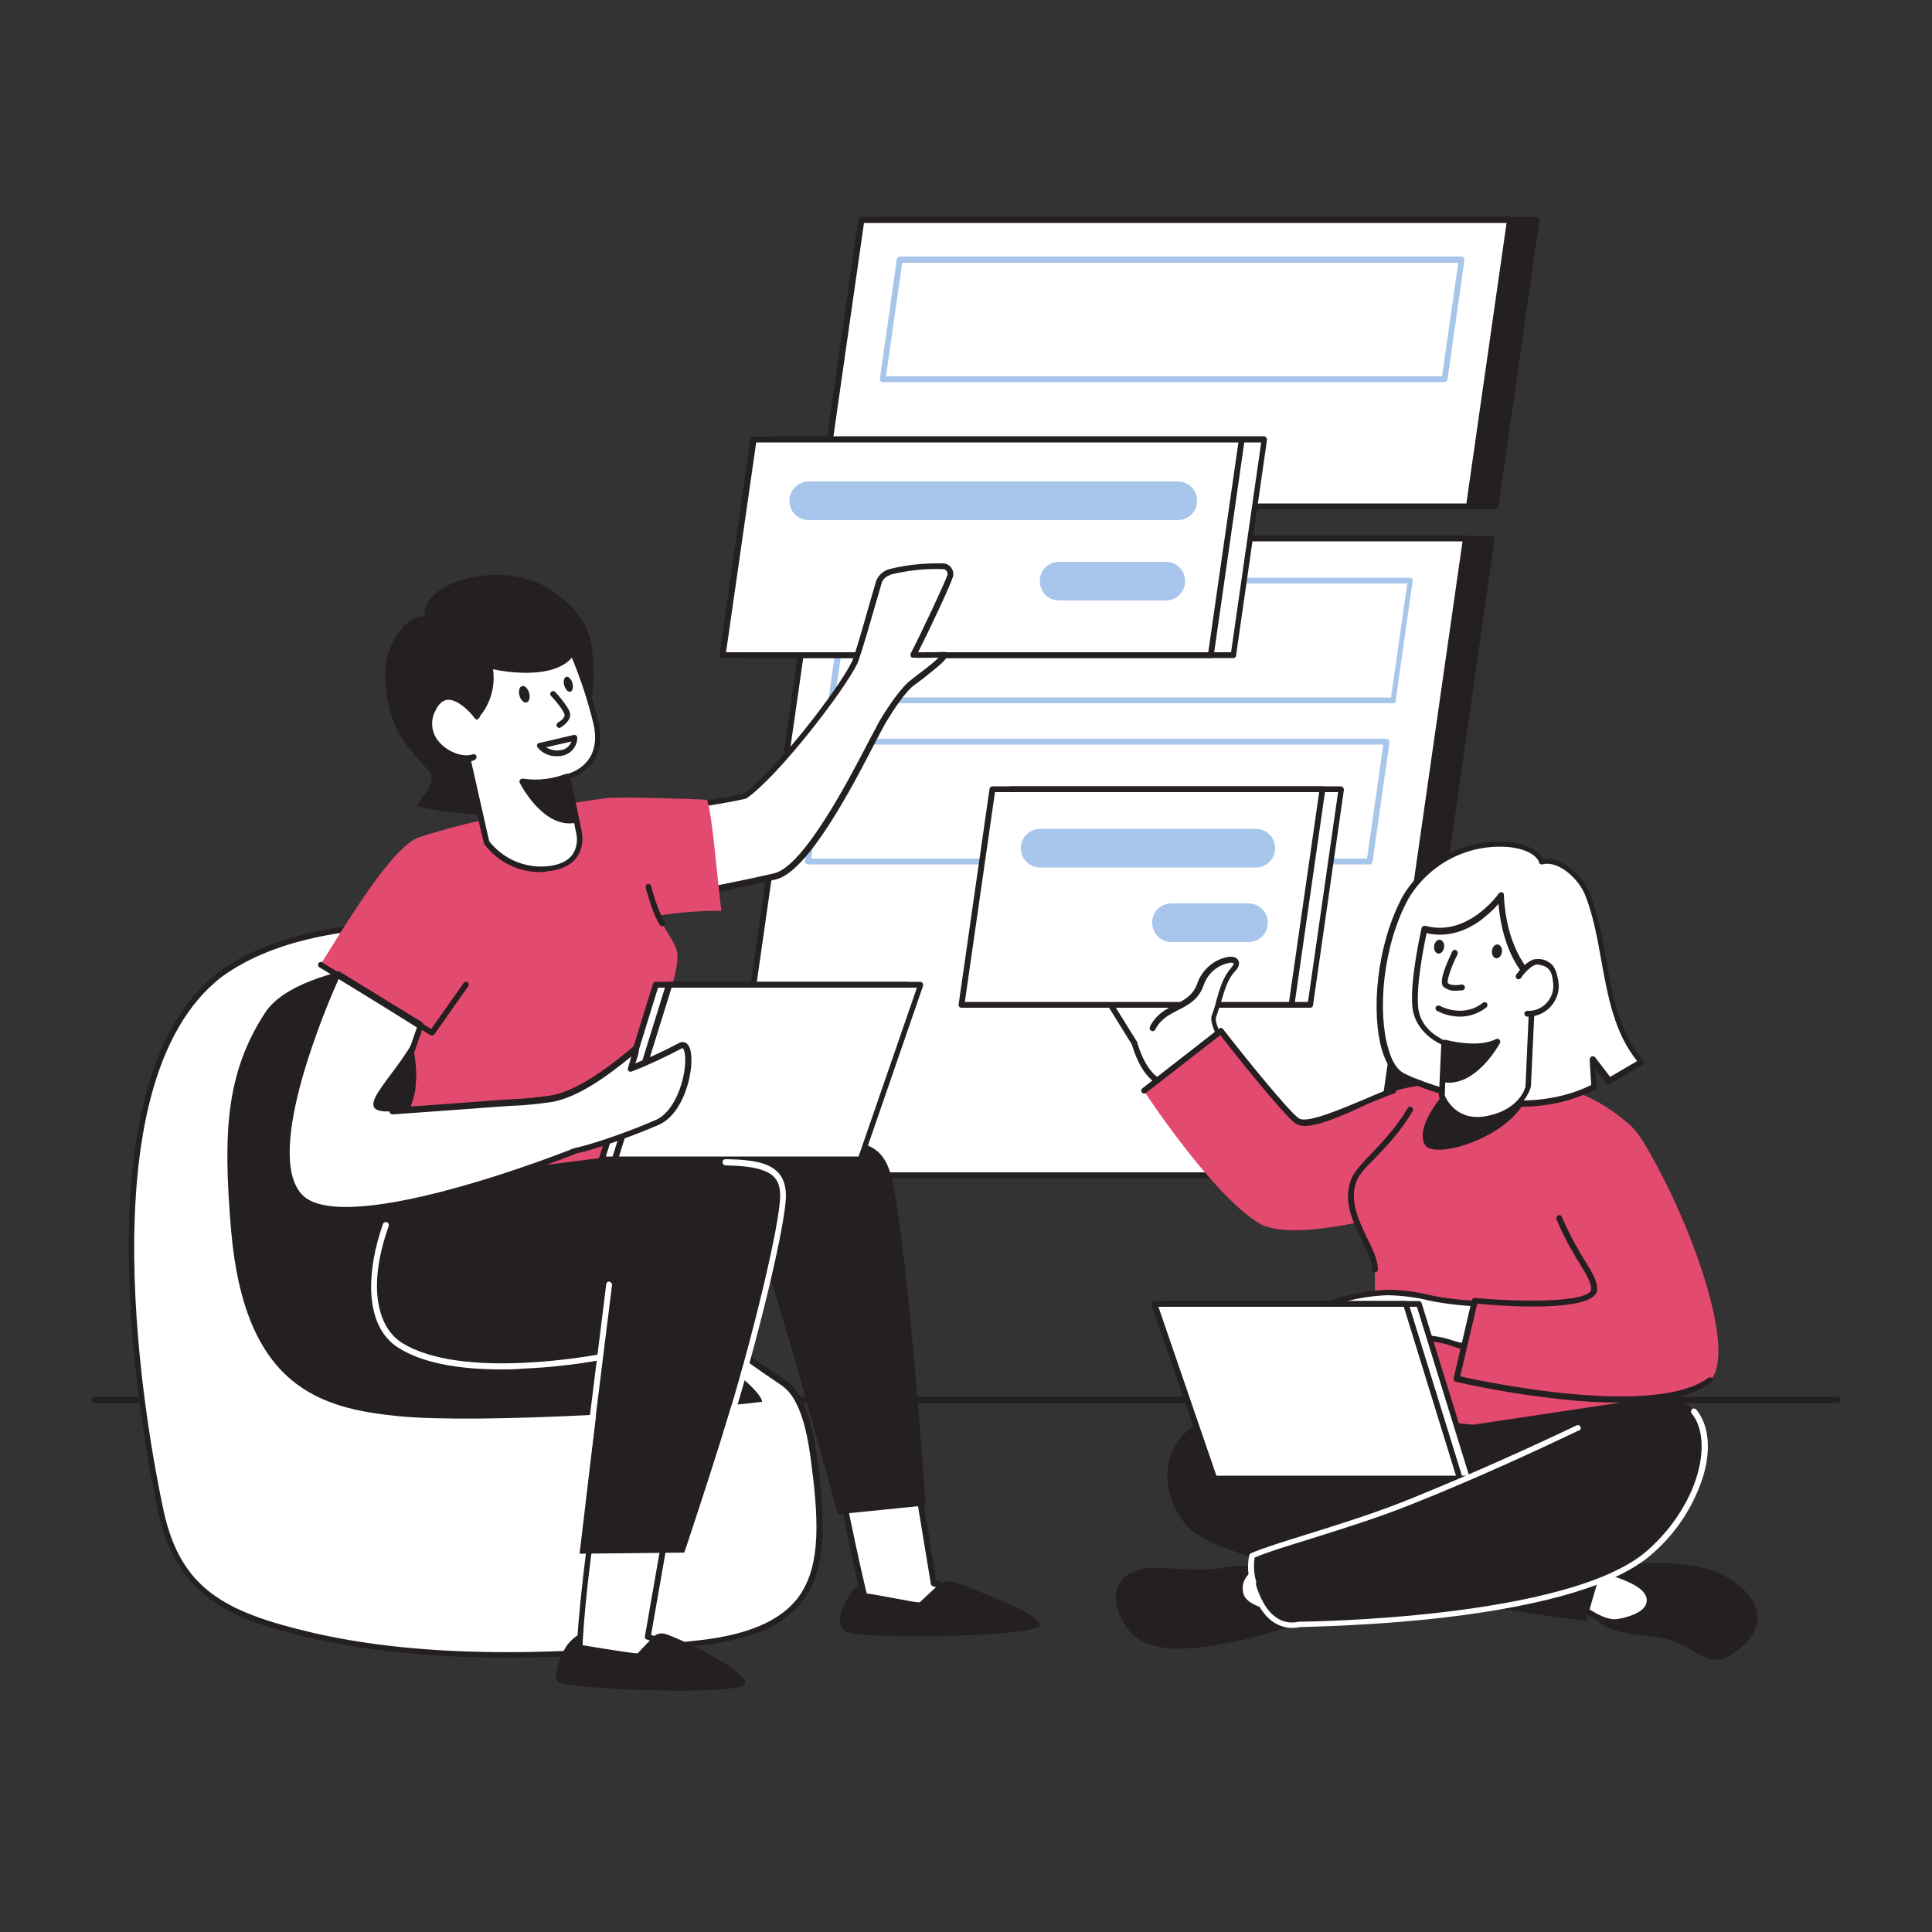 <svg transform="scale(1)" version="1.1" id="vF68GAe2ZH" xmlns="http://www.w3.org/2000/svg" xmlns:xlink="http://www.w3.org/1999/xlink" x="0px" y="0px" viewBox="0 0 500 500" xml:space="preserve" class="pbimage_pbimage__wrapper__image__0LEis false"><rect x="0" y="0" width="500" height="500" fill="#333333" stroke="none"/><title>Collaboration 5</title><style type="text/css"> .st0{fill:#241F20;} .st1{fill:#FFFFFF;} .st2{fill:#D1D3D4;} .st3{fill:#61E0FA;}
 .st3{fill:#e34a6f;}
 .st2{fill:#a8c5ec;}
 .st1{fill:#FFFFFF;}
 .st0{fill:#241F20;}</style><g id="Floor"><path class="st0" d="M475.4,363.1h-451c-0.4,0-0.8-0.3-0.8-0.8s0.3-0.8,0.8-0.8h451c0.4,0,0.8,0.3,0.8,0.8S475.8,363.1,475.4,363.1
		L475.4,363.1z" fill="#241F20"></path></g><g id="Graphic"><polygon class="st0" points="386.9,131 219.1,131 229.7,57 397.5,57 	"></polygon><path class="st0" d="M386.9,131.8H219.1c-0.2,0-0.4-0.1-0.6-0.3c-0.1-0.2-0.2-0.4-0.2-0.6L229,56.8c0.1-0.4,0.4-0.6,0.8-0.7h167.8
		c0.2,0,0.4,0.1,0.6,0.3c0.1,0.2,0.2,0.4,0.2,0.6l-10.6,74.1C387.6,131.5,387.3,131.8,386.9,131.8z M219.9,130.3h166.3l10.4-72.6
		H230.4L219.9,130.3z"></path><polygon class="st0" points="386.1,139.3 218.3,139.3 194.7,304.2 362.5,304.2 	"></polygon><path class="st0" d="M362.5,304.9H194.7c-0.2,0-0.4-0.1-0.6-0.2c-0.1-0.2-0.2-0.4-0.2-0.6l23.6-164.8c0.1-0.4,0.4-0.6,0.7-0.6
		h167.8c0.2,0,0.4,0.1,0.6,0.3c0.1,0.2,0.2,0.4,0.2,0.6l-23.6,164.9C363.2,304.7,362.9,304.9,362.5,304.9z M195.6,303.4h166.3
		l23.4-163.3H219L195.6,303.4z"></path><polygon class="st1" points="380.1,131 212.3,131 222.9,57 390.8,57 	"></polygon><path class="st0" d="M380.1,131.8H212.3c-0.2,0-0.4-0.1-0.6-0.3c-0.1-0.2-0.2-0.4-0.2-0.6l10.6-74.1c0.1-0.4,0.4-0.6,0.8-0.7h167.8
		c0.2,0,0.4,0.1,0.6,0.3c0.1,0.2,0.2,0.4,0.2,0.6l-10.6,74.1C380.8,131.5,380.5,131.8,380.1,131.8z M213.2,130.3h166.3l10.4-72.6
		H223.6L213.2,130.3z"></path><path class="st2" d="M373.8,98.9H228.4c-0.4,0-0.7-0.3-0.7-0.7c0,0,0-0.1,0-0.1l4.4-31c0.1-0.4,0.4-0.6,0.7-0.7h145.4
		c0.2,0,0.4,0.1,0.6,0.3c0.1,0.2,0.2,0.4,0.2,0.6l-4.4,31C374.5,98.7,374.2,98.9,373.8,98.9z M229.3,97.4h143.9l4.2-29.4H233.5
		L229.3,97.4z"></path><polygon class="st1" points="379.4,139.3 211.6,139.3 187.9,304.2 355.8,304.2 	"></polygon><path class="st0" d="M355.8,304.9H188c-0.2,0-0.4-0.1-0.6-0.2c-0.1-0.2-0.2-0.4-0.2-0.6l23.6-164.9c0.1-0.4,0.4-0.6,0.7-0.6h167.8
		c0.2,0,0.4,0.1,0.6,0.3c0.1,0.2,0.2,0.4,0.2,0.6l-23.6,164.9C356.4,304.7,356.1,304.9,355.8,304.9z M188.8,303.4h166.3l23.4-163.3
		H212.2L188.8,303.4z"></path><path class="st2" d="M360.6,182H215.2c-0.2,0-0.4-0.1-0.6-0.3c-0.1-0.2-0.2-0.4-0.2-0.6l4.4-31c0-0.4,0.4-0.6,0.7-0.6h145.4
		c0.4,0,0.7,0.3,0.7,0.7c0,0,0,0.1,0,0.1l-4.4,31C361.3,181.7,361,182,360.6,182z M216.1,180.5H360l4.2-29.5H220.3L216.1,180.5z"></path><path class="st2" d="M354.5,223.7H209.1c-0.2,0-0.4-0.1-0.6-0.3c-0.1-0.2-0.2-0.4-0.2-0.6l4.4-31c0.1-0.4,0.4-0.6,0.7-0.6h145.4
		c0.2,0,0.4,0.1,0.6,0.3c0.1,0.2,0.2,0.4,0.2,0.6l-4.4,31C355.1,223.4,354.8,223.7,354.5,223.7z M209.9,222.2h143.9l4.2-29.5H214.1
		L209.9,222.2z"></path></g><g id="Character_II"><polygon class="st1" points="298.9,278.5 283.6,253.9 312.4,249 313.2,267.1 	"></polygon><path class="st0" d="M298.9,279.3h-0.1c-0.2,0-0.4-0.2-0.5-0.3L283,254.3c-0.2-0.3-0.1-0.8,0.2-1c0.1-0.1,0.2-0.1,0.3-0.1l28.8-4.9
		c0.2,0,0.4,0,0.6,0.2c0.2,0.1,0.3,0.3,0.3,0.6l0.8,18.1c0,0.2-0.1,0.5-0.3,0.6l-14.3,11.4C299.3,279.2,299.1,279.3,298.9,279.3z
		 M284.8,254.4l14.3,23l13.3-10.6l-0.7-16.9L284.8,254.4z"></path><polygon class="st1" points="339.1,260 253.7,260 261.7,204.3 347.1,204.3 	"></polygon><path class="st0" d="M339.1,260.8h-85.4c-0.2,0-0.4-0.1-0.6-0.3c-0.1-0.2-0.2-0.4-0.2-0.6l8-55.8c0.1-0.4,0.4-0.6,0.7-0.6h85.4
		c0.2,0,0.4,0.1,0.6,0.3c0.1,0.2,0.2,0.4,0.2,0.6l-8,55.8C339.8,260.5,339.5,260.8,339.1,260.8z M254.6,259.3h83.9l7.8-54.3h-83.9
		L254.6,259.3z"></path><polygon class="st1" points="334.2,260 248.8,260 256.8,204.3 342.2,204.3 	"></polygon><path class="st0" d="M334.2,260.8h-85.4c-0.4,0-0.8-0.4-0.7-0.8c0,0,0-0.1,0-0.1l8-55.8c0.1-0.4,0.4-0.6,0.8-0.6h85.4
		c0.4,0,0.7,0.3,0.7,0.7c0,0,0,0.1,0,0.1l-8,55.8C334.9,260.5,334.6,260.8,334.2,260.8z M249.7,259.3h83.9l7.8-54.3h-83.9
		L249.7,259.3z"></path><path class="st1" d="M293.8,270.3c2.7,8.8,6.7,9.7,6.7,9.7l12.2-4.5l3.8-6.2c0,0-2.7-4.6-2-6.3c1.6-4.5,2.1-8.9,4.9-12
		c3.9-4.4-5.9-3.4-8.4,3.7c-2.3,6.6-9.3,5.1-12.4,11.3"></path><path class="st0" d="M300.5,280.8h-0.2c-0.2,0-4.5-1.1-7.3-10.2c-0.1-0.4,0-0.8,0.4-1c0.4-0.1,0.8,0,1,0.4c0,0,0,0.1,0,0.1
		c2.2,7.1,5.2,8.8,6,9.1l11.7-4.3l3.4-5.6c-0.7-1.3-2.5-4.8-1.9-6.5c0.5-1.3,0.9-2.6,1.2-3.9c0.9-3.1,1.7-6,3.8-8.4
		c0.7-0.8,0.7-1.2,0.7-1.2c-0.4-0.2-0.8-0.2-1.2-0.1c-3.1,0.6-5.6,2.8-6.6,5.8c-1.3,3.7-4,5.1-6.6,6.4c-2.3,1.2-4.5,2.3-5.9,5
		c-0.2,0.4-0.6,0.6-1,0.4s-0.6-0.6-0.4-1c0,0,0,0,0-0.1c1.6-3.2,4.1-4.5,6.5-5.7s4.7-2.4,5.8-5.6c1.3-3.6,4.5-6.3,8.3-6.8
		c1.5-0.1,2.1,0.6,2.3,1c0.4,0.8,0.1,1.8-1,2.9c-1.9,2.1-2.6,4.9-3.5,7.8c-0.4,1.3-0.8,2.6-1.3,4c-0.4,1,1,4,2,5.7
		c0.1,0.2,0.1,0.5,0,0.8l-3.8,6.2c-0.1,0.1-0.2,0.3-0.4,0.3l-12.2,4.5C300.7,280.7,300.6,280.8,300.5,280.8z"></path><path class="st3" d="M382.7,281c0,0-15.8-2.7-28,3.9c-7.5,4.1-16.5,7.5-18.9,5.4c-6.9-6.3-19.8-23.4-19.8-23.4l-19.9,15.5
		c0,0,17.6,26.9,29.8,34.2c10.2,6.1,45.1-5.4,45.1-5.4S396.1,282.7,382.7,281z"></path><path class="st0" d="M363.2,401.7c24.3,5,60.3-14.1,68.9-30.6s-20.4-8.7-20.4-8.7l-57.3-0.9c0,0-17,0.8-27.9,2.5
		c-14.6,2.2-19,8-19,8S338.9,396.8,363.2,401.7z"></path><path class="st3" d="M421.1,353l1.5,9.5l-41.2,6.2c-1.5-0.1-2.8-0.2-4.1-0.4c-15.5-1.9-23-6.6-23-6.6c1.1-11,1.7-22.1,1.5-33.1
		c-0.1-6.2-10.6-15.1-5.5-24.1c4.2-7.1,9-13.9,14.3-20.3c11.4-13.5,62.1-4.7,63.8,20.8S421.1,353,421.1,353z"></path><path class="st0" d="M373.2,283.6c0,0-7.1,8.3-4.4,12.7s25.9-3.3,26.9-15.1S373.2,283.6,373.2,283.6z"></path><path class="st0" d="M327.8,405.4c-3.8-0.4-7.7-0.3-11.5,0.4c-6.9,1.1-14.6-0.4-18.9,0c-7.9,0.8-11.3,6.4-6.3,14.7
		s17.3,6.5,27.7,4.5s22.9-6.9,22.9-6.9L327.8,405.4L327.8,405.4z"></path><path class="st1" d="M325.5,405.4c-3.1,0.7-5,3.7-4.5,6.8c0.7,5.6,12.5,5.8,13.2,5.8S325.5,405.4,325.5,405.4L325.5,405.4z"></path><path class="st0" d="M334.2,418.7L334.2,418.7c-1.3,0-13.1-0.4-13.9-6.5c-0.6-3.5,1.6-6.8,5.1-7.6h0.2l0,0c0.2,0,0.5,0.1,0.6,0.3
		c9.2,12.5,9,12.9,8.8,13.4C334.7,418.6,334.5,418.7,334.2,418.7z M325.2,406.2c-2.5,0.8-4,3.3-3.5,5.8c0.5,3.6,7,4.9,11.2,5.1
		C331.7,415.2,328.4,410.5,325.2,406.2z"></path><path class="st0" d="M412.6,418.1c0.4,0.2,0.1,4.2,14.1,5.3c13.6,1.1,14.7,11.5,24.4,2.5s-1.7-17.6-8.6-19.7s-21.9-2.8-25.6,0.7
		S412.6,418.1,412.6,418.1L412.6,418.1z"></path><path class="st1" d="M408.2,415.1c0,0,6.3,5.3,10.5,4.6s10-2.9,7.7-7.5S409,405,409,405L408.2,415.1L408.2,415.1z"></path><path class="st0" d="M418,420.6c-4.4,0-10-4.7-10.3-4.9c-0.2-0.2-0.3-0.4-0.3-0.6l0.8-10.1c0-0.2,0.1-0.4,0.3-0.5
		c0.2-0.1,0.4-0.2,0.6-0.1c1.6,0.3,15.5,2.9,18,7.7c0.8,1.3,0.8,2.8,0.2,4.2c-1.6,3.1-6.9,4.1-8.4,4.4
		C418.6,420.5,418.3,420.6,418,420.6z M409,414.8c1.3,1,6.3,4.8,9.6,4.2c2.7-0.4,6.3-1.6,7.3-3.6c0.4-0.9,0.4-2-0.2-2.8
		c-1.7-3.3-11.5-5.8-16.1-6.7L409,414.8z"></path><path class="st1" d="M388.4,337.4c-5.6,0.2-11.3-0.2-16.8-1.2c-4.3-0.9-8-1.8-12.5-1.7c-5.6,0.2-11.1,1.3-16.3,3.4
		c-0.2,0.1-0.4,0.2-0.6,0.4c-0.5,0.7,0.7,1.4,1.5,1.4c2.2,0.1,4.5-0.1,6.6-0.7c-5.4,1.9-10.5,4.4-15.1,7.7c-0.5,0.4-1.1,1-0.9,1.5
		s1.3,0.5,2,0.2l12.2-5.3c-3.2,1.2-6.1,2.9-8.7,5.1c-0.4,0.3-0.8,0.7-0.7,1.2c0.1,0.8,1.4,0.7,2.1,0.3c3.7-1.8,7.3-3.8,10.7-6.2
		l-7.6,5.6c-0.1,0.6,0.5,1.1,1.1,1.2c0.6,0,1.2-0.2,1.7-0.6c2.8-1.5,5.6-3.1,8.4-4.6l-5.3,3.5c-0.8,0.6-1.8,1.5-1.4,2.4
		c0.5,1.1,2,0.8,3.1,0.3c4.3-1.8,8.8-3.1,13.5-3.9c1.7-0.3,3.3-1,5-0.9c2.5,0.1,5.2,1.2,7.6,1.8c3.8,0.9,7.5,1.9,11.2,2.8"></path><path class="st0" d="M350.4,352.5c-0.9,0.1-1.7-0.4-2-1.2c-0.2-0.4-0.2-0.8-0.1-1.2l-0.6,0.4c-0.6,0.4-1.4,0.6-2.1,0.7
		c-0.6,0-1.1-0.3-1.5-0.8c-0.2-0.2-0.3-0.5-0.4-0.8c-0.6,0.3-1.3,0.7-2,1c-0.8,0.4-1.6,0.4-2.4,0.1c-0.4-0.2-0.7-0.6-0.8-1
		c-0.1-0.5,0.1-1,0.4-1.4l-2.2,1c-0.7,0.3-1.5,0.4-2.2,0.2c-0.4-0.1-0.7-0.4-0.8-0.8c-0.4-0.8,0.1-1.7,1.1-2.5
		c3.1-2.1,6.4-4,9.9-5.6c-0.3,0-0.6,0-1,0c-0.9,0-1.7-0.5-2.2-1.3c-0.2-0.4-0.2-1,0.1-1.4c0.2-0.3,0.5-0.5,0.9-0.6
		c5.3-2.1,10.9-3.3,16.5-3.5c3.8,0,7.5,0.5,11.1,1.4l1.6,0.3c5.5,1,11.1,1.4,16.7,1.1c0.4,0,0.7,0.3,0.8,0.7c0,0.4-0.3,0.8-0.7,0.8
		c0,0,0,0,0,0c-5.7,0.2-11.4-0.2-17-1.2l-1.6-0.3c-3.5-0.9-7.1-1.3-10.8-1.4c-5.5,0.2-10.9,1.3-16,3.3h-0.1c0.2,0.2,0.5,0.3,0.8,0.3
		c2.2,0.1,4.3-0.1,6.4-0.7c0.4-0.1,0.8,0.1,0.9,0.5s-0.1,0.8-0.5,0.9l0,0c-5.3,1.8-10.4,4.4-15,7.6c-0.5,0.3-0.6,0.6-0.6,0.6
		c0.3,0.1,0.7,0,1-0.2l9.5-4.1c0.9-0.4,1.8-0.8,2.7-1.2c0.4-0.2,0.8,0,1,0.4c0,0,0,0,0,0.1c0.2,0.4,0,0.8-0.4,1c0,0,0,0,0,0
		l-2.6,1.2c-2.1,1-4.1,2.3-5.9,3.8c-0.4,0.3-0.4,0.5-0.4,0.5c0.4,0,0.7-0.1,1.1-0.3c3.7-1.7,7.2-3.8,10.5-6.1
		c0.3-0.2,0.8-0.2,1.1,0.2c0.2,0.3,0.2,0.8-0.2,1.1l-7.2,5.3c0.1,0.1,0.2,0.1,0.3,0.1c0.5,0,0.9-0.2,1.3-0.5l3.2-1.8l5.2-2.9
		c0.3-0.2,0.8-0.1,1,0.3c0.2,0.3,0.1,0.8-0.2,1l-5.3,3.5c-0.6,0.4-1.3,1-1.1,1.5s1.3,0.3,2.2-0.1c4.4-1.8,8.9-3.1,13.6-3.9
		c0.5-0.1,1.1-0.2,1.6-0.4c1.1-0.4,2.3-0.5,3.5-0.5c1.9,0.2,3.7,0.6,5.4,1.2c0.8,0.2,1.5,0.5,2.3,0.6c3.8,1,7.6,1.9,11.3,2.9
		c0.4,0.1,0.6,0.5,0.5,0.9c-0.1,0.4-0.5,0.6-0.9,0.5l0,0c-3.7-1-7.5-1.9-11.2-2.8c-0.8-0.2-1.5-0.4-2.3-0.7
		c-1.6-0.6-3.3-0.9-5.1-1.1c-1,0-2.1,0.2-3.1,0.5c-0.6,0.1-1.1,0.3-1.7,0.4c-4.6,0.8-9,2-13.3,3.8
		C351.8,352.3,351.1,352.4,350.4,352.5z"></path><path class="st3" d="M412.5,362c-12-0.8-23.9-2.6-35.5-5.2l4.7-20.2c0,0,29.3,2.7,30.9-2.6c0.3-3.9-3.1-12.2-7.9-23.5
		c-6.3-15,9.7-33,20.7-14.8c12.3,20.4,24.4,54.4,17.1,61.7C436.2,361.9,424.4,362.7,412.5,362"></path><path class="st0" d="M318.5,366.6c-14.1-0.7-22.2,14.9-11.5,28.1s103.5,24.8,103.5,24.8l4.5-15.4
		C415.1,404.1,332.8,367.6,318.5,366.6z"></path><path class="st0" d="M420.4,363.8c0,0-27.7,13.8-54.6,24.7c-16.8,6.8-34.3,11-41.8,14.2c0,0-1.5,5.5,2.6,12.6s9.8,5,9.8,5
		s69.9-0.4,90.6-18.5S446.3,353.2,420.4,363.8z"></path><polygon class="st1" points="381.2,382.6 367.2,337.4 302.1,337.4 317.7,382.6 	"></polygon><path class="st0" d="M381.2,383.4h-63.5c-0.3,0-0.6-0.2-0.7-0.5l-15.6-45.2c-0.1-0.2,0-0.5,0.1-0.7c0.1-0.2,0.4-0.3,0.6-0.3h65.1
		c0.3,0,0.6,0.2,0.7,0.5l14,45.2c0.1,0.2,0,0.5-0.1,0.7C381.7,383.3,381.5,383.4,381.2,383.4z M318.2,381.9h62l-13.5-43.7h-63.5
		L318.2,381.9z"></path><polygon class="st1" points="377.8,382.6 363.8,337.4 298.7,337.4 314.3,382.6 	"></polygon><path class="st0" d="M377.8,383.4h-63.5c-0.3,0-0.6-0.2-0.7-0.5L298,337.7c-0.1-0.2,0-0.5,0.1-0.7c0.1-0.2,0.4-0.3,0.6-0.3h65.1
		c0.3,0,0.6,0.2,0.7,0.5l14,45.2c0.1,0.2,0,0.5-0.1,0.7C378.3,383.3,378,383.4,377.8,383.4z M314.8,381.9h62l-13.5-43.7h-63.5
		L314.8,381.9z"></path><path class="st1" d="M324.3,410.4c-0.3,0-0.6-0.2-0.7-0.6c-0.7-2.4-0.8-4.9-0.3-7.3c0.1-0.2,0.2-0.4,0.4-0.5
		c3.2-1.4,8.4-3,14.5-4.9c7.9-2.5,17.8-5.5,27.3-9.4c15.8-6.4,31.8-13.7,42.5-18.8c0.4-0.2,0.8-0.1,1,0.3c0.2,0.4,0.1,0.8-0.3,1
		c0,0,0,0-0.1,0c-10.7,5.1-26.7,12.5-42.5,18.8c-9.6,3.9-19.5,6.9-27.4,9.4c-5.8,1.8-10.8,3.3-14,4.7c-0.3,2.1-0.2,4.2,0.4,6.2
		c0.1,0.4-0.1,0.8-0.5,0.9C324.4,410.4,324.3,410.4,324.3,410.4z"></path><path class="st1" d="M334.4,421.3c-2.2,0-5.8-0.9-8.5-5.6c-1.1-1.8-1.9-3.8-2.4-5.8c-0.1-0.4,0.1-0.8,0.5-0.9
		c0.4-0.1,0.8,0.1,0.9,0.6c0.5,1.9,1.2,3.7,2.2,5.4c3.7,6.4,8.8,4.7,8.9,4.7c0.1,0,0.2,0,0.2,0c0.7,0,69.8-0.6,90.1-18.4
		c13.5-11.9,17.2-28.6,11.5-35.5c-0.3-0.3-0.2-0.8,0.1-1.1c0.3-0.3,0.8-0.2,1.1,0.1l0,0c3.2,3.9,3.9,10.1,1.8,17.2
		c-2.5,7.9-7.1,14.9-13.4,20.3c-8.7,7.6-26.7,13.1-53.5,16.3c-19.1,2.2-36,2.4-37.5,2.5C335.8,421.2,335.1,421.3,334.4,421.3z"></path><path class="st0" d="M419.5,363c-5.2,0-10.5-0.3-15.7-0.9c-9.1-1-18.2-2.5-27.1-4.5c-0.4-0.1-0.6-0.5-0.5-0.9l4.7-20.2
		c0.1-0.4,0.4-0.6,0.8-0.6c11.8,1.1,28.9,1.2,30.1-2c0.1-1.8-1-3.6-2.8-6.6c-2.4-3.8-4.5-7.7-6.2-11.8c-0.1-0.4,0.1-0.8,0.5-1
		c0.4-0.1,0.7,0,0.9,0.4c1.7,4,3.8,7.9,6.1,11.6c2,3.2,3.2,5.3,3,7.6c0,0,0,0.1,0,0.1c-1.6,5.5-24.8,3.8-31,3.2l-4.4,18.8
		c6.2,1.4,50.2,10.7,64.2,0.4c0.3-0.2,0.8-0.2,1,0.1c0.2,0.3,0.2,0.8-0.2,1C438.3,361.3,430.4,363,419.5,363z"></path><path class="st0" d="M355.9,329.3c-0.4,0-0.7-0.3-0.8-0.8c0-2.1-1.3-4.7-2.6-7.4c-2.5-5.1-5.4-11-2.3-17c1.2-1.8,2.6-3.4,4.1-4.9
		c3-3.1,7-7.3,10-12.4c0.2-0.4,0.7-0.5,1-0.3s0.5,0.7,0.3,1l0,0c-3,5.3-7.2,9.6-10.2,12.7c-1.5,1.4-2.8,2.9-3.9,4.5
		c-2.7,5.4,0,10.8,2.3,15.7c1.4,2.9,2.8,5.6,2.8,8.1C356.6,328.9,356.3,329.3,355.9,329.3L355.9,329.3z"></path><path class="st1" d="M363,278.5c1.1,0.6,2.2,1.1,3.3,1.5c14.8,5.8,32.1,8.5,46.3,1.3c-0.2-2.4-0.3-4.7-0.5-7.1l4.3,5.6l8.3-4.9
		c-10.2-11.9-8.4-29.6-13.9-43.3c-2-4.9-7.6-9.8-12-8.6c-1.8-6.5-24.5-8.3-35,9C354.8,248.6,355.1,274.3,363,278.5L363,278.5z"></path><path class="st0" d="M393.2,286.4c-9.9,0-19.6-2.7-27.2-5.7c-1.2-0.4-2.3-1-3.4-1.5l-0.1-0.1c-2-1.1-3.7-3.6-4.8-7.2
		c-2.9-9.6-1.6-27.2,5.4-40.1c5.9-9.7,16.8-15.1,28.1-13.8c4.1,0.6,7.1,2.1,8.1,4.3c4.6-0.7,10.2,4.1,12.2,9.1
		c2.1,5.3,3.2,11.3,4.2,17c1.6,9.3,3.4,18.8,9.5,26.1c0.1,0.2,0.2,0.4,0.2,0.6c0,0.2-0.2,0.4-0.4,0.5l-8.3,4.9
		c-0.3,0.2-0.8,0.1-1-0.2l-2.8-3.6l0.3,4.6c0,0.3-0.1,0.6-0.4,0.7C406.8,285,400.1,286.5,393.2,286.4z M363.4,277.8
		c1,0.5,2.1,1,3.2,1.4c12.3,4.8,30.1,9,45.2,1.6l-0.4-6.6c0-0.3,0.2-0.6,0.5-0.8c0.3-0.1,0.7,0,0.9,0.2l3.9,5.1l7-4.1
		c-6-7.4-7.6-16.9-9.3-26.1c-1-5.7-2.1-11.6-4.1-16.7c-1.8-4.6-7.2-9.2-11.1-8.1c-0.4,0.1-0.8-0.1-0.9-0.5c-0.5-1.8-3.3-3.4-7.1-3.9
		c-10.7-1.2-21,3.9-26.6,13.1c-6.9,12.5-8.1,29.7-5.3,39C360.2,274.7,361.6,276.9,363.4,277.8L363.4,277.8z"></path><path class="st1" d="M373.8,269.9l-0.7,13.7c0,0,2.8,7.7,11.9,5.9s10.5-8.2,10.5-8.2l1.3-27.7c0,0-7.6-5.8-8.3-21.8
		c0,0-8.3,11.9-19.8,8.6c0,0-3,12.9-2.4,20C366.9,267.3,373.7,269.8,373.8,269.9L373.8,269.9z"></path><path class="st0" d="M382.4,290.5c-4.4,0-8.3-2.6-10-6.7c0-0.1,0-0.2,0-0.3l0.6-13.2c-2.3-1.1-7-4.1-7.5-9.9
		c-0.6-7.1,2.3-19.6,2.4-20.2c0-0.2,0.2-0.4,0.4-0.5c0.2-0.1,0.4-0.1,0.6-0.1c10.9,3,18.9-8.2,19-8.4c0.2-0.3,0.7-0.4,1-0.2
		c0.2,0.1,0.3,0.3,0.3,0.6c0.7,15.4,8,21.1,8,21.2c0.2,0.2,0.3,0.4,0.3,0.6l-1.3,27.7c0,0,0,0.1,0,0.1c-0.1,0.3-1.6,6.9-11.1,8.8
		C384.3,290.4,383.4,290.5,382.4,290.5z M373.9,283.5c0.4,1,3.2,6.9,11,5.3c8.1-1.6,9.8-7,9.9-7.6l1.2-27.2c-1.4-1.2-7.1-7-8.2-20.1
		c-1.3,1.6-2.9,2.9-4.5,4.2c-4.5,3.3-9.4,4.5-14.1,3.4c-0.6,2.8-2.7,13.1-2.2,19c0.4,5.1,4.5,7.7,6.9,8.8c0.1,0,0.2,0.1,0.3,0.2
		c0.1,0,0.1,0.1,0.1,0.2c0.1,0.1,0.1,0.3,0.1,0.5L373.9,283.5z"></path><path class="st1" d="M393,252.6c0.6-1,1.4-1.9,2.4-2.6c0.5-0.5,1-0.8,1.6-1c0.5-0.1,0.9-0.1,1.4,0c1.1,0.1,2.1,0.6,2.9,1.3
		c0.5,0.7,0.9,1.5,1,2.4c0.2,0.9,0.4,1.9,0.4,2.8c-0.1,3.9-3.4,7-7.4,6.9c0,0-0.1,0-0.1,0"></path><path class="st0" d="M395.5,263.1h-0.3c-0.4,0-0.7-0.4-0.7-0.8c0-0.4,0.4-0.7,0.8-0.7c0,0,0,0,0,0c3.5,0.2,6.5-2.6,6.7-6.1
		c0,0,0,0,0-0.1c0-0.9-0.1-1.8-0.3-2.6c-0.1-0.7-0.4-1.4-0.9-2c-0.6-0.6-1.5-1-2.4-1.1c-0.4-0.1-0.7-0.1-1.1,0
		c-0.5,0.2-1,0.5-1.4,0.9c-0.9,0.7-1.6,1.5-2.2,2.4c-0.2,0.4-0.6,0.5-1,0.4c-0.4-0.2-0.5-0.6-0.4-1c0,0,0-0.1,0.1-0.1
		c0.7-1.1,1.5-2,2.5-2.8c0.5-0.5,1.2-0.9,2-1.2c0.5-0.1,1.1-0.1,1.6-0.1c1.3,0.1,2.4,0.7,3.3,1.6c0.6,0.8,1,1.7,1.2,2.7
		c0.3,1,0.4,2,0.4,3C403.2,259.7,399.7,263.1,395.5,263.1L395.5,263.1z"></path><path class="st0" d="M376.8,256.4c-1.2,0.1-2.4-0.3-3.3-1.1c-1.2-1.4,1-6.2,2.3-9c0.2-0.4,0.6-0.6,1-0.4c0.4,0.2,0.6,0.6,0.4,1
		c0,0,0,0,0,0.1c-1.7,3.3-2.8,6.8-2.5,7.4c0.6,0.7,2.6,0.6,3.5,0.4c0.4-0.1,0.8,0.2,0.9,0.6c0.1,0.4-0.2,0.8-0.6,0.9
		C377.9,256.3,377.3,256.4,376.8,256.4z"></path><ellipse class="st0" transform="matrix(0.113 -0.994 0.994 0.113 98.943 603.172)" cx="387.1" cy="246.2" rx="1.8" ry="1.3"></ellipse><ellipse class="st0" transform="matrix(0.119 -0.993 0.993 0.119 84.614 585.813)" cx="372.6" cy="245.2" rx="1.8" ry="1.3"></ellipse><path class="st0" d="M373.8,269.9c0,0,8.5,2.4,13.6-0.2c0,0-6.1,11.2-14.1,9.6L373.8,269.9L373.8,269.9z"></path><path class="st0" d="M375,280.2c-0.6,0-1.2-0.1-1.7-0.2c-0.4-0.1-0.6-0.4-0.6-0.8l0.5-9.4c0,0,0-0.1,0-0.1c0-0.2,0.2-0.4,0.3-0.5
		c0.2-0.1,0.4-0.1,0.6-0.1c0.1,0,8.2,2.3,13.1-0.2c0.4-0.2,0.8,0,1,0.4c0.1,0.2,0.1,0.4,0,0.6C387.9,270.5,382.5,280.2,375,280.2z
		 M374.2,278.7c5.1,0.6,9.5-4.7,11.5-7.5c-4.1,1.1-9.1,0.2-11.1-0.3L374.2,278.7z"></path><path class="st0" d="M377.9,263.1c-2.1,0-4.1-0.5-6-1.5c-0.4-0.2-0.5-0.7-0.3-1c0.2-0.3,0.6-0.5,1-0.3c0.2,0.1,6,3.3,11.2-0.8
		c0.3-0.2,0.7-0.2,1,0.1c0.2,0.3,0.2,0.8-0.1,1.1C382.8,262.2,380.4,263.1,377.9,263.1z"></path><path class="st0" d="M337.6,291.4c-0.8,0-1.6-0.2-2.3-0.6c-3.2-2.3-16.8-19.4-19.5-22.9l-19.3,15c-0.3,0.2-0.8,0.1-1-0.2
		c-0.2-0.3-0.2-0.7,0.1-1l19.9-15.5c0.3-0.3,0.8-0.2,1,0.1c0,0,0,0,0,0c5.6,7.2,17,21.3,19.6,23.1c2,1.5,11-2.4,17-4.9
		c3-1.3,5.6-2.4,7.3-2.9c0.4-0.1,0.8,0.1,0.9,0.5c0.1,0.4-0.1,0.8-0.5,0.9l0,0c-1.6,0.5-4.2,1.6-7.1,2.8
		C346.6,289.2,341,291.4,337.6,291.4z"></path><path class="st2" d="M269.2,214.5H325c2.8,0,5,2.2,5,5v0c0,2.8-2.2,5-5,5h-55.8c-2.8,0-5-2.2-5-5v0
		C264.2,216.7,266.4,214.5,269.2,214.5z"></path><path class="st2" d="M303.2,233.8h19.9c2.8,0,5,2.2,5,5v0c0,2.8-2.2,5-5,5h-19.9c-2.8,0-5-2.2-5-5v0
		C298.1,236,300.4,233.8,303.2,233.8z"></path></g><g id="Character_I"><polygon class="st1" points="319.2,169.5 192.9,169.5 200.9,113.7 327.2,113.7 	"></polygon><path class="st0" d="M319.2,170.3H192.9c-0.2,0-0.4-0.1-0.6-0.3c-0.1-0.2-0.2-0.4-0.2-0.6l8-55.8c0-0.4,0.4-0.6,0.7-0.7h126.3
		c0.2,0,0.4,0.1,0.6,0.3c0.1,0.2,0.2,0.4,0.2,0.6l-8,55.8C319.9,170,319.6,170.3,319.2,170.3z M193.8,168.8h124.8l7.8-54.3H201.6
		L193.8,168.8z"></path><polygon class="st1" points="313.4,169.5 187,169.5 195,113.7 321.4,113.7 	"></polygon><path class="st0" d="M313.4,170.3H187c-0.2,0-0.4-0.1-0.6-0.3c-0.1-0.2-0.2-0.4-0.2-0.6l8-55.8c0.1-0.4,0.4-0.6,0.7-0.6h126.4
		c0.2,0,0.4,0.1,0.6,0.3c0.1,0.2,0.2,0.4,0.2,0.6l-8,55.8C314,170,313.7,170.3,313.4,170.3z M187.9,168.8h124.8l7.8-54.3H195.7
		L187.9,168.8z"></path><path class="st1" d="M57,252.2C20.9,280,36.9,368.7,41.6,390.9c4.7,21.8,17.9,27.4,39,32.2c31.2,7.2,68.8,5.6,100.6,2.1
		s33-19.9,29.8-45.6c-0.9-7.1-2.4-17.7-7.8-21.5c-6.6-4.7-15.3-9.8-19.9-16.6c-15.1-21.9-15.9-47.8-26-71.6
		c-8-18.8-25.7-31.9-46.1-31.2S71.1,241.9,57,252.2z"></path><path class="st0" d="M131.4,429c-19.5,0-36.4-1.7-51-5.1c-19.4-4.5-34.6-9.8-39.5-32.8C37,372.8,19.4,280.3,56.4,251.7l0.1-0.1
		c15-10.9,36-13,54.5-13.6c20-0.6,38.4,11.8,46.9,31.7c3.9,9.3,6.5,19.1,9,28.5c3.8,14.6,7.8,29.7,16.9,42.9
		c3.7,5.4,10.1,9.8,15.8,13.6c1.4,0.9,2.7,1.8,4,2.7c5.2,3.7,7,12.8,8.1,22c2,15.9,2,27.4-4.2,35.2c-4.9,6.2-13.2,9.8-26.2,11.2
		C164.7,427.9,148.1,428.9,131.4,429z M57.4,252.8L57.4,252.8c-36.4,28-19,119.8-15.1,138c4.4,20.4,15.8,26.4,38.4,31.7
		c25.8,6,58.6,6.7,100.3,2c12.4-1.4,20.6-4.9,25.2-10.6c5.9-7.5,5.9-18.6,3.9-34.1c-0.7-5.6-2.1-17.1-7.5-21
		c-1.2-0.9-2.6-1.8-3.9-2.7c-5.8-4-12.3-8.4-16.2-14c-9.2-13.5-13.3-28.7-17.1-43.4c-2.5-9.4-5-19.1-8.9-28.3
		c-8.2-19.3-26-31.4-45.4-30.8C92.8,240.1,72.1,242.1,57.4,252.8L57.4,252.8z"></path><path class="st0" d="M135.2,246.3c0,0-56-1.8-67.2,15.4c-10.5,16.1-11,32.5-8.9,56.7c3.4,39.9,21.7,46.7,44,48.9
		c21.4,2.1,77-1.5,94.2-3.7c2.7-0.3-1.9-6.7-11.7-12.2s-25.1-10.4-29.8-21.5C141.2,295.2,148.6,244.1,135.2,246.3z"></path><path class="st1" d="M120.8,368.6c-7,0-13.1-0.2-17.8-0.6c-20.6-2-41.1-7.5-44.7-49.5c-2.2-25.4-1.4-41.2,9-57.2
		c11.2-17.2,64.6-15.8,67.8-15.7c1.4-0.2,2.8,0.1,3.9,1c4.4,3.4,5.6,15.2,7,30.2c1.6,16.3,3.5,36.5,10.4,52.9
		c3.5,8.4,13.4,13.2,22.1,17.4c2.6,1.3,5.1,2.5,7.4,3.7c7.6,4.2,13.4,9.8,12.9,12.4c-0.1,0.7-0.7,1.2-1.4,1.2
		C184.2,365.9,146.8,368.6,120.8,368.6z M131,247c-13.1,0-53.3,1.2-62.4,15.1c-10.2,15.7-10.9,31.2-8.8,56.2
		c3.5,40.9,23.3,46.2,43.3,48.2c21,2.1,76.8-1.5,94-3.7c0,0,0.1,0,0.1,0c0.3-0.9-3.5-6-12.1-10.8c-2.2-1.2-4.7-2.4-7.3-3.7
		c-8.9-4.3-19.1-9.2-22.8-18.1c-7-16.6-8.9-37-10.5-53.3c-1.3-14-2.5-26.1-6.4-29.1c-0.8-0.6-1.8-0.9-2.8-0.7h-0.1
		C135.1,247,133.6,247,131,247z"></path><path class="st1" d="M162.9,210.9c0,0,22.5-3.2,29.8-4.9c7.8-5.3,24.7-27,28.5-34.7c1.6-4.5,3.7-12,6.1-20.7c0.1-0.3,0.7-2,3.3-2.8
		c4.4-1.1,9-1.5,13.5-1.3c1.1,0.1,1.9,1.2,1.7,2.2c0,0.1,0,0.2-0.1,0.3c-0.6,2-6.8,15.1-9.5,20.4c2.6,0.1,5.8,0,8.1-0.1
		c-0.4,1.3-4.6,4.3-8.8,7.6c-2.8,2.5-6.2,8-7.4,10.1c-3,5.1-17.8,37.3-27.6,39.6c-13.4,3.2-50.3,10-50.3,10"></path><path class="st0" d="M150.3,237.5c-0.4,0-0.7-0.3-0.7-0.6c-0.1-0.4,0.2-0.8,0.6-0.9c0,0,0,0,0,0c0.4-0.1,37-6.9,50.2-10
		c7.7-1.9,19.5-24.6,24.5-34.3c1.2-2.2,2.1-4,2.6-4.9c1-1.7,4.6-7.6,7.6-10.3c1-0.8,1.9-1.5,2.8-2.2c1.9-1.4,3.9-3,5-4.1
		c-2.1,0-4.6,0.1-6.6,0c-0.3,0-0.5-0.1-0.6-0.4c-0.1-0.2-0.1-0.5,0-0.7c2.8-5.4,8.9-18.4,9.5-20.3c0.1-0.3,0-0.7-0.2-1
		c-0.2-0.3-0.5-0.5-0.9-0.5c-4.5-0.2-8.9,0.3-13.2,1.3c-2.4,0.7-2.7,2.2-2.7,2.2l-0.9,3.1c-2.1,7.3-3.9,13.6-5.3,17.6
		c-3.7,7.6-20.8,29.6-28.8,35.1c-0.1,0.1-0.2,0.1-0.2,0.1c-7.3,1.7-29.6,4.9-29.9,4.9c-0.4,0.1-0.8-0.2-0.8-0.6c0,0,0,0,0,0
		c-0.1-0.4,0.2-0.8,0.6-0.8c0,0,0,0,0,0c0.2,0,22.2-3.1,29.6-4.8c7.8-5.5,24.5-26.9,28.1-34.4c1.4-3.9,3.1-10.2,5.2-17.4l0.9-3.1
		c0.6-1.7,2-2.9,3.8-3.3c4.5-1.1,9.2-1.5,13.8-1.4c1.5,0.2,2.6,1.6,2.4,3.1c0,0.1,0,0.3-0.1,0.4c-0.6,2.1-6.1,13.8-9,19.5
		c2.3,0,4.9,0,6.9-0.1c0.2,0,0.5,0.1,0.6,0.3c0.1,0.2,0.2,0.4,0.1,0.7c-0.4,1.2-2.4,2.8-6.3,5.9l-2.8,2.1c-2.8,2.5-6.2,8.2-7.2,9.9
		c-0.5,0.9-1.4,2.6-2.6,4.9c-5.5,10.7-17.1,33.1-25.5,35.1c-13.3,3.2-49.9,10-50.3,10.1L150.3,237.5z"></path><path class="st1" d="M217.2,382.7c0,0,7,36,8.9,37.9s32.2,0.5,31.8-2.9s-16.3-8-16.3-8l-4.9-29.7"></path><path class="st0" d="M234.4,422.2c-4.5,0-8.1-0.3-8.9-1.1c-2-2-7.9-32.2-9.1-38.3c-0.1-0.4,0.2-0.8,0.6-0.9
		c0.4-0.1,0.8,0.2,0.9,0.6c0,0,0,0,0,0c2.7,13.7,7.4,36,8.7,37.5c1.5,1.1,19.1,0.8,27.4-1.1c2.8-0.6,3-1.2,3.1-1.2
		c-0.2-1.7-8.3-5.1-15.7-7.2c-0.3-0.1-0.5-0.3-0.5-0.6l-4.9-29.7c-0.1-0.4,0.2-0.8,0.6-0.9s0.8,0.2,0.9,0.6c0,0,0,0,0,0l4.8,29.2
		c4.3,1.3,16,5,16.4,8.5c0.1,0.7-0.4,1.4-1.5,1.9C253.8,421.1,242.6,422.2,234.4,422.2z"></path><path class="st1" d="M152.9,398.5c0,0-4.4,32.3-2.1,33.2s33.2,2.4,32.8-0.3s-15.8-7.9-15.8-7.9l5.5-31.5"></path><path class="st0" d="M171.2,433.7c-8.9,0-19.4-0.8-20.8-1.3c-0.8-0.3-1.9-0.8-0.2-17.7c0.8-8.1,1.9-16.2,1.9-16.3
		c0.1-0.4,0.4-0.7,0.8-0.6c0,0,0,0,0,0c0.4,0.1,0.7,0.4,0.6,0.8c-2,14.6-3.4,30.6-2.5,32.5c1.2,0.3,7.6,0.9,15.9,1.1
		c10.6,0.2,14.7-0.4,15.7-0.8c-0.9-1.5-8.4-4.8-15.2-7.1c-0.4-0.1-0.6-0.5-0.5-0.8l5.5-31.5c0-0.4,0.4-0.7,0.8-0.7s0.7,0.4,0.7,0.8
		c0,0,0,0.1,0,0.1l-5.4,30.9c14,4.8,15.5,7.5,15.7,8.3c0.1,0.4-0.1,0.9-0.5,1.1C182.6,433.4,177.3,433.7,171.2,433.7z M151.2,431.1
		L151.2,431.1z"></path><path class="st0" d="M197.6,326.1c4.1,9.6,19.2,65.8,19.2,65.8l22.8-2.3c0,0-4.8-67.8-8.8-84.6c-2.8-11.6-10.3-9.6-27-9.8
		c-18.7,0-38.9,0.6-38.9,0.6l24.6,31.2L197.6,326.1z"></path><path class="st3" d="M82.9,249.7c7.8,4.4,26.1,16,26.1,16l-2.1,5.2c0,0,1.2,5.6,0.7,9.5c0,3.7-2.3,8.4-4.5,14.4
		c-1.6,4.4-2.7,9-3.4,13.7l77.6-5.3c0,0-3.3-20.5-4.3-41.8c-0.2-4.4,2.7-10.4,2.3-14.6c-0.3-3-4.3-7.2-4.6-9.9
		c5.3-0.8,10.6-1.2,16-1.2c-1.1-8.1-2.2-24-3.7-28.7c-2.3-0.2-23.1-0.9-26.5-0.4c-16.1,2.3-32.5,5.1-47.8,10
		C101.5,218.8,89.3,239.6,82.9,249.7z"></path><path class="st0" d="M103.5,348.2c16.6,10.9,52.7,1.6,52.7,1.6l-6.2,52.3l27.1-0.3c0,0,28.2-83.5,24.9-92.1s-26.3-12.6-26.3-12.6
		l-69.8,8.9C105.9,306,86.9,337.3,103.5,348.2z"></path><path class="st0" d="M142,200.1c-1.3,1.3-1.7,5.4-3.2,6.6c-5.3,4.4-16.6,5.2-30.9,2c0.3-1.8,5.9-6.2,2.9-9.4
		c-5.7-6.3-10.3-10.7-11.1-23.2c-0.6-9.1,5.6-17.2,10.2-16.6c-1-9,20.4-15,32.5-6.9c10.6,7.1,11.2,13.4,11.2,22.7
		c0.1,9.3-3.9,18.1-10.8,24.2C142.4,199.7,142.2,199.9,142,200.1L142,200.1z"></path><path class="st1" d="M154.3,187.2c2.6,11.5-7.3,13.8-7.3,13.8l3,14.8c0,0,1.9,8.1-8.4,9.1c-6,0.5-11.9-2.1-15.6-6.9l-6.9-29.4
		c5.8-3.2,8.9-9.8,7.5-16.3c0,0,16.9,4.1,21.5-3.6C150.7,174.7,152.7,180.9,154.3,187.2z"></path><path class="st0" d="M139.8,225.7c-5.7,0-11.1-2.7-14.5-7.3c-0.1-0.1-0.1-0.2-0.1-0.3l-6.9-29.4c-0.1-0.3,0.1-0.7,0.4-0.8
		c5.6-3,8.4-9.3,7.1-15.5c0-0.2,0-0.5,0.2-0.7c0.2-0.2,0.4-0.2,0.7-0.2c0.2,0,16.5,3.9,20.7-3.2c0.1-0.2,0.4-0.4,0.7-0.4
		c0.3,0,0.5,0.2,0.6,0.4c2.6,6,4.7,12.3,6.2,18.7c2.3,10.2-4.9,13.6-7.2,14.4l2.9,14.1c0.4,2.2,0,4.5-1.3,6.3
		c-1.5,2.1-4.1,3.4-7.8,3.7C141,225.7,140.4,225.7,139.8,225.7z M126.6,217.7c3.5,4.5,9.1,7,14.9,6.5c3.2-0.3,5.4-1.3,6.7-3.1
		c1-1.5,1.3-3.4,1-5.1l-3-14.8c-0.1-0.4,0.2-0.8,0.6-0.9c0.4-0.1,9.2-2.3,6.8-12.9l0,0c-1.4-5.9-3.3-11.6-5.6-17.2
		c-4.8,5.6-16.7,3.8-20.4,3c0.9,6.3-2.1,12.5-7.5,15.7L126.6,217.7z"></path><path class="st1" d="M123.3,185.6c0,0-7.4-10-11.4-1.8s5.8,14.1,10.6,12.3"></path><path class="st0" d="M120.6,197.2c-3.1-0.1-5.9-1.5-8-3.8c-2.6-2.7-3.1-6.7-1.3-10c1.1-2.3,2.6-3.5,4.4-3.7c4-0.4,8.1,5,8.3,5.3
		c0.2,0.3,0.2,0.8-0.2,1c0,0,0,0,0,0c-0.3,0.2-0.8,0.1-1-0.2c-1-1.4-4.3-4.9-7-4.7c-1.2,0.1-2.3,1.1-3.1,2.8c-1.5,2.7-1,6.1,1.1,8.3
		c2.3,2.5,6.1,3.9,8.6,3c0.4-0.1,0.8,0.1,0.9,0.5c0.1,0.4-0.1,0.8-0.4,0.9C122.1,197.1,121.3,197.2,120.6,197.2z"></path><path class="st0" d="M146.8,201c-3.7,1.5-7.7,1.9-11.6,1.3c0,0,5.9,11.7,14,9.8L146.8,201z"></path><path class="st0" d="M147.4,213.1c-7.5,0-12.6-10-12.9-10.5c-0.1-0.3-0.1-0.6,0.1-0.8c0.2-0.2,0.5-0.3,0.7-0.3
		c3.8,0.6,7.6,0.1,11.1-1.2c0.2-0.1,0.4-0.1,0.6,0c0.2,0.1,0.3,0.3,0.4,0.5l2.4,11.2c0.1,0.4-0.2,0.8-0.6,0.9
		C148.7,213,148.1,213.1,147.4,213.1z M136.6,203.3c1.7,2.8,6.1,8.9,11.6,8.3l-2-9.5C143.2,203.1,139.9,203.5,136.6,203.3z"></path><ellipse class="st0" transform="matrix(0.963 -0.27 0.27 0.963 -43.481 43.36)" cx="135.7" cy="179.6" rx="1.3" ry="2.2"></ellipse><ellipse class="st0" transform="matrix(0.963 -0.27 0.27 0.963 -42.365 46.353)" cx="147.1" cy="177" rx="1.1" ry="2"></ellipse><polygon class="st1" points="155.8,300.1 169.8,254.9 234.9,254.9 219.3,300.1 	"></polygon><path class="st0" d="M219.3,300.8h-63.5c-0.4,0-0.8-0.3-0.8-0.7c0-0.1,0-0.2,0-0.3l14-45.2c0.1-0.3,0.4-0.5,0.7-0.5h65.1
		c0.4,0,0.7,0.3,0.7,0.8c0,0.1,0,0.2,0,0.2L220,300.3C219.9,300.6,219.6,300.8,219.3,300.8z M156.8,299.3h62l15-43.7h-63.5
		L156.8,299.3z"></path><polygon class="st1" points="159.2,300.1 173.2,254.9 238.3,254.9 222.7,300.1 	"></polygon><path class="st0" d="M222.7,300.8h-63.5c-0.4,0-0.8-0.3-0.8-0.7c0-0.1,0-0.2,0-0.3l14-45.2c0.1-0.3,0.4-0.5,0.7-0.5h65.1
		c0.4,0,0.7,0.3,0.7,0.8c0,0.1,0,0.2,0,0.2l-15.6,45.2C223.3,300.6,223.1,300.8,222.7,300.8z M160.2,299.3h62l15.1-43.7h-63.5
		L160.2,299.3z"></path><path class="st1" d="M87.3,252.1c0,0-21.1,45.2-9.8,57.5s71.5-11.7,71.5-11.7c4.4-0.9,14.3-4.3,21.2-7.4c8.3-3.7,9.9-22.2,5.7-19.8
		c-4.1,2.2-8.4,4.1-12.7,5.9c0.4-1.8,1.3-3.7,1.3-5.2c-5.7,4.8-14.4,11.7-21.8,13c-4.9,0.8-10.1,0.9-15.1,1.3
		c-8.7,0.7-17.3,1.3-26,1.9c-13,0.9,3.1-10.4,7.2-22.2L87.3,252.1z"></path><path class="st0" d="M89.7,313.8c-5.7,0-10.2-1.1-12.7-3.7c-11.5-12.5,8.8-56.4,9.7-58.3c0.2-0.4,0.6-0.5,1-0.4c0,0,0,0,0.1,0
		l21.5,13.2c0.3,0.2,0.4,0.6,0.3,0.9c-3.4,9.5-6,18.2-6.9,21.1c9.2-0.6,17.4-1.2,24.9-1.8c1.5-0.1,2.9-0.2,4.4-0.3
		c3.5-0.1,7.1-0.5,10.6-1c7.1-1.2,15.7-7.9,21.5-12.8c0.3-0.3,0.8-0.2,1.1,0.1c0.1,0.1,0.2,0.3,0.2,0.5c-0.1,1.2-0.4,2.3-0.8,3.4
		l-0.2,0.5c3.8-1.5,7.6-3.3,11.2-5.2c0.6-0.4,1.3-0.4,1.9-0.1c1.5,0.9,1.5,3.9,1.4,5.6c-0.3,4.9-2.8,13.1-8.4,15.6
		c-6.9,3-16.8,6.5-21.3,7.4C146.6,299.6,110.5,313.8,89.7,313.8z M87.7,253.2c-2.7,6-19.6,45-9.6,55.9c4.4,4.8,18,4.3,39.2-1.5
		c16.2-4.4,31.2-10.4,31.4-10.5h0.1c4.4-0.9,14.2-4.3,21-7.3c4.3-1.9,7.1-8.8,7.5-14.3c0.2-2.7-0.3-4-0.6-4.2
		c-0.1-0.1-0.3,0-0.4,0.1c-4.2,2.2-8.4,4.2-12.8,5.9c-0.3,0.1-0.5,0.1-0.8-0.1c-0.2-0.2-0.3-0.5-0.2-0.7c0.2-0.7,0.4-1.4,0.6-2.1
		c0.1-0.4,0.2-0.7,0.3-1c-6.2,5.1-13.8,10.6-20.6,11.8c-3.6,0.5-7.1,0.9-10.7,1c-1.5,0.1-2.9,0.2-4.4,0.3c-7.8,0.6-16.3,1.2-26,1.9
		c-0.2,0-0.5-0.1-0.7-0.2c-0.2-0.2-0.2-0.4-0.1-0.7c0-0.1,3-10.2,7-21.6L87.7,253.2z"></path><path class="st0" d="M150.3,425.7c0,0,13.1,2.2,14.7,2.2l4-4.2c0.8-0.9,2.1-1.2,3.3-0.8c6.1,2.1,22.8,10.7,20.3,13.1
		c-3,2.8-44.4,1.3-48.1-0.7c-1.4-0.8-0.1-5.9,2.1-9.3c1-1.4,2.4-2.6,3.9-3.4L150.3,425.7z"></path><path class="st0" d="M222.9,410.1c0,0-0.6,2,0.8,2.2c5.2,0.7,12.7,2.4,14.3,2.4l4.6-4.3c1.2-1.1,3-1.5,4.5-0.9
		c6.7,2.4,24.2,9.1,21.7,11.4c-3,2.8-46.1,3.4-49.8,1.4s-0.2-7.8,0.9-9.6C220.8,411.5,221.7,410.6,222.9,410.1z"></path><path class="st1" d="M188,371.3c-0.1,0-0.1,0-0.2,0c-0.4-0.1-0.6-0.5-0.5-0.9c0,0,0,0,0,0c7.4-23.7,14.6-53.8,14.6-60.9
		c0-5-2.3-7.7-14.1-7.9c-0.4,0-0.8-0.3-0.8-0.8s0.3-0.8,0.8-0.8l0,0c9.8,0.1,15.5,1.7,15.6,9.4c0,7.2-7.1,37-14.7,61.3
		C188.6,371.1,188.3,371.3,188,371.3z"></path><path class="st0" d="M111.8,268c-0.1,0-0.3,0-0.4-0.1l-28.8-17.6c-0.3-0.2-0.4-0.7-0.2-1c0.2-0.3,0.7-0.5,1-0.2l28.2,17.2l8.4-11.9
		c0.2-0.3,0.7-0.4,1-0.2c0.3,0.2,0.4,0.7,0.2,1l-8.8,12.5C112.2,267.9,112,268,111.8,268z"></path><path class="st0" d="M171.4,239.7c-0.3,0-0.5-0.1-0.6-0.3c-2-3-3.6-9.4-3.7-9.7c-0.1-0.4,0.1-0.8,0.5-0.9c0.4-0.1,0.8,0.1,0.9,0.5
		c0,0,0,0,0,0c0,0.1,1.7,6.5,3.5,9.2c0.2,0.3,0.1,0.8-0.2,1C171.7,239.6,171.5,239.7,171.4,239.7z"></path><path class="st0" d="M144.8,188.4c-0.3,0-0.5-0.2-0.7-0.4c-0.2-0.4,0-0.8,0.3-1c0,0,0,0,0,0c0.5-0.3,1.9-1.2,1.7-2.1
		c-0.3-1.1-2.3-3.6-3.6-4.9c-0.2-0.3-0.1-0.8,0.2-1c0.3-0.2,0.6-0.2,0.9,0c0.4,0.4,3.5,3.8,3.9,5.5s-1.4,3.2-2.5,3.8
		C145,188.4,144.9,188.4,144.8,188.4z"></path><path class="st0" d="M144.2,195.7c-2,0.1-3.9-0.8-5.1-2.3c-0.1-0.2-0.2-0.5-0.1-0.7c0.1-0.2,0.3-0.4,0.5-0.4l9-2.1
		c0.4-0.1,0.8,0.2,0.9,0.6c0,0,0,0.1,0,0.1c0,2.3-1.7,4.3-4,4.7l0,0C145,195.7,144.6,195.7,144.2,195.7z M145.4,194.9L145.4,194.9z
		 M141.3,193.4c1.2,0.7,2.6,1,4,0.7c1.2-0.2,2.2-1.1,2.6-2.2L141.3,193.4z"></path><path class="st1" d="M151.8,380.6h-0.1c-0.4,0-0.7-0.4-0.7-0.8c0,0,0,0,0,0l5.9-47.5c0.1-0.4,0.4-0.7,0.8-0.6
		c0.4,0.1,0.7,0.4,0.7,0.8c0,0,0,0,0,0l-5.9,47.5C152.5,380.4,152.2,380.6,151.8,380.6z"></path><path class="st1" d="M129.7,354.4c-11.8,0-20.8-1.9-26.6-5.6c-9.2-5.8-8.1-20.4-4-32c0.1-0.4,0.6-0.6,1-0.5c0.4,0.1,0.6,0.6,0.5,1
		l0,0c-6,16.9-2.2,26.7,3.4,30.2c15.5,9.8,50.6,3.1,51,3c0.4-0.1,0.8,0.2,0.9,0.6c0.1,0.4-0.2,0.8-0.6,0.9
		c-6.6,1.2-13.2,1.9-19.9,2.2C133.3,354.4,131.5,354.4,129.7,354.4z"></path><path class="st2" d="M209.3,124.6h95.5c2.8,0,5,2.2,5,5l0,0c0,2.8-2.2,5-5,5h-95.5c-2.8,0-5-2.2-5-5l0,0
		C204.3,126.8,206.6,124.6,209.3,124.6z"></path><path class="st2" d="M274.1,145.4h27.6c2.8,0,5,2.2,5,5v0c0,2.8-2.2,5-5,5h-27.6c-2.8,0-5-2.2-5-5v0
		C269.1,147.6,271.3,145.4,274.1,145.4z"></path></g></svg>